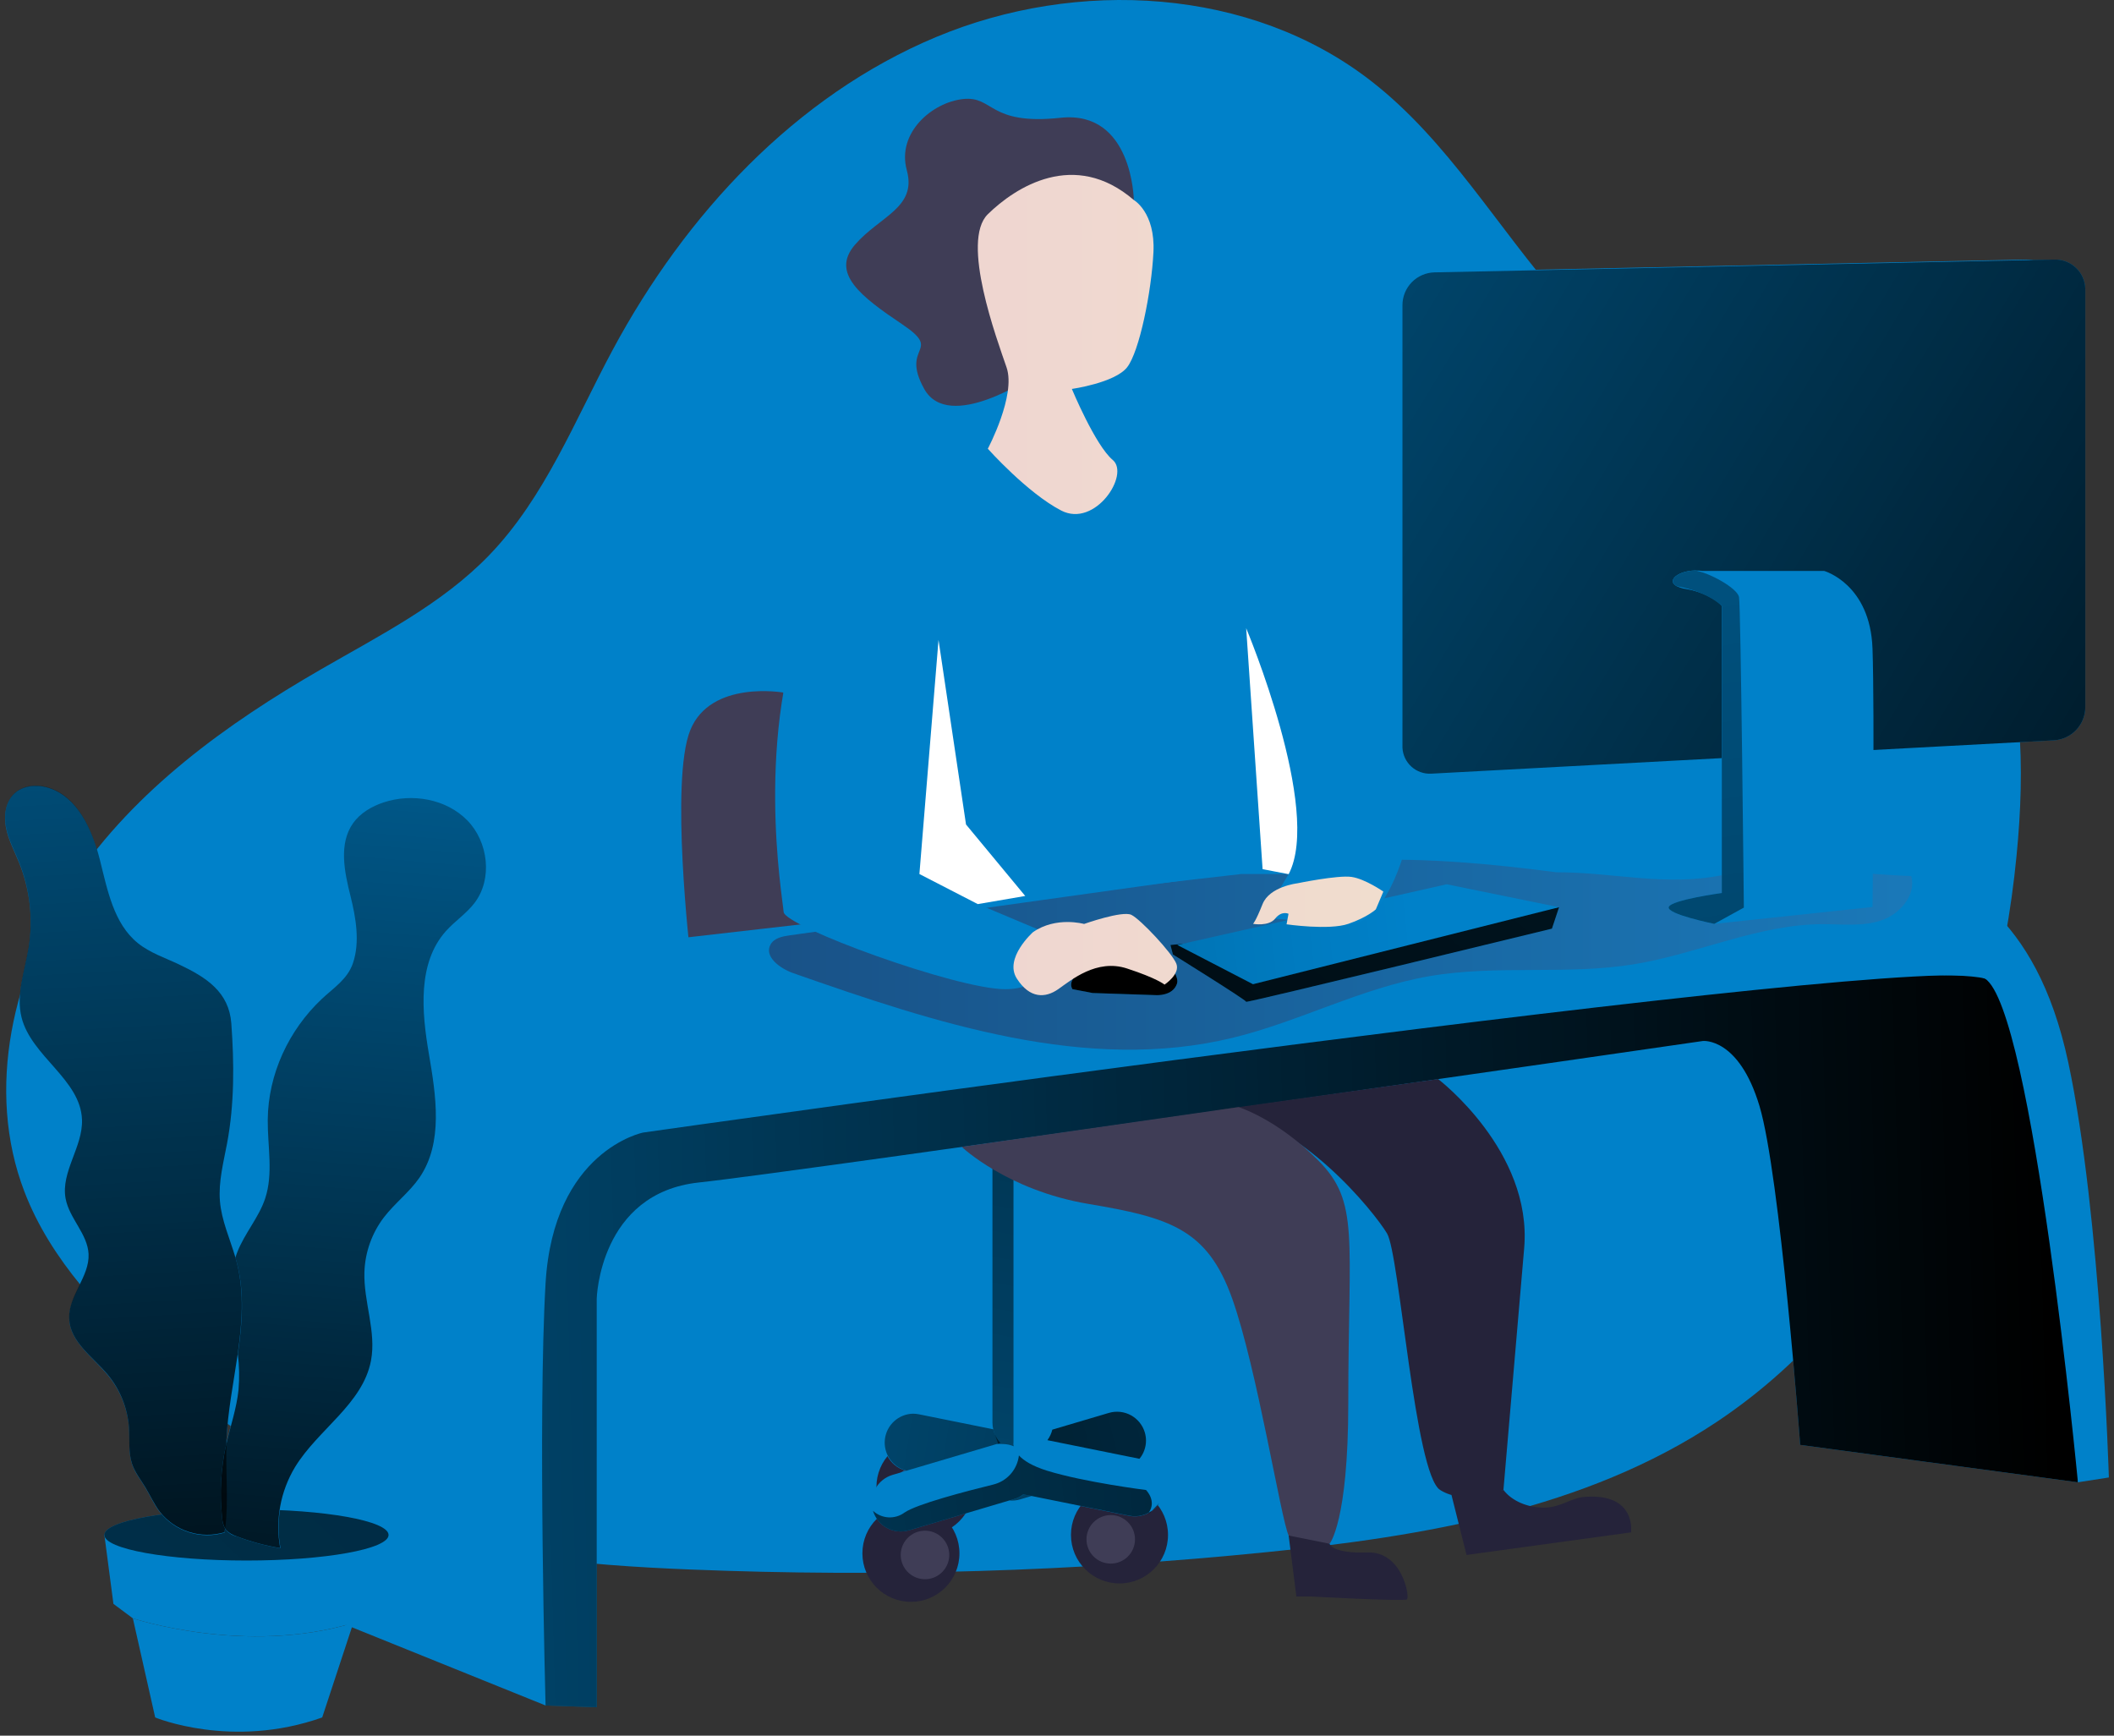 <svg width="380" height="312" viewBox="0 0 380 312" fill="none" xmlns="http://www.w3.org/2000/svg">
<rect x="0" y="0" width="380" height="312" fill="#333333" stroke="none"/>
<path d="M280.746 54.09C269.203 40.96 260.268 25.285 246.472 14.57C224.802 -2.297 193.614 -3.941 168.275 6.655C142.936 17.25 123.197 38.608 110.187 62.791C103.344 75.515 97.968 89.394 87.939 99.792C79.462 108.577 68.32 114.181 57.756 120.286C40.723 130.101 24.319 141.961 13.297 158.234C2.275 174.507 -2.653 195.88 4.393 214.22C9.144 226.595 18.715 236.441 28.519 245.356C40.057 255.837 52.458 265.652 66.769 271.897C84.687 279.666 104.577 281.337 124.082 282.128C158.661 283.524 193.295 282.48 227.726 279.005C255.922 276.164 284.971 271.314 308.562 255.613C341.608 233.626 358.646 193.341 362.481 153.837C364.042 138.037 363.647 121.618 357.548 106.958C342.961 71.893 303.602 80.095 280.746 54.09Z" fill="#0081C9"/>
<path d="M140.818 124.491C140.818 124.491 127.74 122.191 124.077 131.256C120.413 140.322 124.077 171.629 124.077 171.629L172.87 206.174L140.818 124.491Z" fill="#3F3D56"/>
<path d="M202.299 263.924L183.372 269.529C182.051 269.916 180.631 269.765 179.421 269.108C178.212 268.45 177.312 267.34 176.919 266.021C176.531 264.7 176.683 263.28 177.34 262.07C177.997 260.861 179.107 259.961 180.427 259.568L199.328 253.958C200.648 253.57 202.068 253.721 203.277 254.377C204.487 255.034 205.387 256.142 205.781 257.46C206.173 258.779 206.026 260.199 205.374 261.411C204.722 262.622 203.616 263.526 202.299 263.924Z" fill="#0081C9"/>
<path d="M201.232 284.631C206.05 284.631 209.955 280.726 209.955 275.909C209.955 271.092 206.05 267.187 201.232 267.187C196.415 267.187 192.51 271.092 192.51 275.909C192.51 280.726 196.415 284.631 201.232 284.631Z" fill="#25233A"/>
<path d="M199.661 281.066C202.069 281.066 204.022 279.114 204.022 276.705C204.022 274.297 202.069 272.344 199.661 272.344C197.252 272.344 195.3 274.297 195.3 276.705C195.3 279.114 197.252 281.066 199.661 281.066Z" fill="#3F3D56"/>
<path d="M166.266 276.013C171.083 276.013 174.988 272.108 174.988 267.291C174.988 262.474 171.083 258.569 166.266 258.569C161.449 258.569 157.544 262.474 157.544 267.291C157.544 272.108 161.449 276.013 166.266 276.013Z" fill="#25233A"/>
<path d="M169.061 268.077C169.061 268.939 168.805 269.782 168.326 270.5C167.847 271.217 167.165 271.776 166.369 272.106C165.572 272.436 164.695 272.522 163.849 272.354C163.003 272.186 162.226 271.77 161.616 271.16C161.006 270.551 160.591 269.773 160.422 268.928C160.254 268.082 160.341 267.205 160.671 266.408C161.001 265.611 161.56 264.93 162.277 264.451C162.994 263.971 163.837 263.716 164.7 263.716C165.856 263.716 166.966 264.175 167.783 264.993C168.601 265.811 169.061 266.92 169.061 268.077Z" fill="url(#paint0_linear_123_65)"/>
<path d="M163.742 287.941C168.559 287.941 172.464 284.036 172.464 279.219C172.464 274.402 168.559 270.497 163.742 270.497C158.925 270.497 155.02 274.402 155.02 279.219C155.02 284.036 158.925 287.941 163.742 287.941Z" fill="#25233A"/>
<path d="M170.632 279.51C170.632 280.373 170.377 281.216 169.897 281.933C169.418 282.65 168.737 283.209 167.94 283.539C167.143 283.869 166.267 283.956 165.421 283.787C164.575 283.619 163.798 283.204 163.188 282.594C162.578 281.984 162.162 281.207 161.994 280.361C161.826 279.515 161.912 278.638 162.242 277.841C162.572 277.044 163.131 276.363 163.849 275.884C164.566 275.405 165.409 275.149 166.271 275.149C167.428 275.149 168.537 275.609 169.355 276.427C170.173 277.244 170.632 278.354 170.632 279.51Z" fill="#3F3D56"/>
<path d="M202.986 272.479L163.097 264.429C161.749 264.153 160.564 263.354 159.804 262.207C159.043 261.06 158.768 259.658 159.038 258.309C159.314 256.961 160.112 255.778 161.258 255.018C162.404 254.257 163.804 253.981 165.153 254.25L205.042 262.285C206.39 262.561 207.574 263.36 208.335 264.507C209.096 265.654 209.371 267.055 209.101 268.405C208.829 269.755 208.032 270.942 206.886 271.706C205.74 272.469 204.337 272.748 202.986 272.479Z" fill="#0081C9"/>
<path d="M178.397 209.812H189.289V255.686C189.289 257.13 188.716 258.514 187.695 259.535C186.674 260.556 185.289 261.129 183.846 261.129C182.402 261.129 181.017 260.556 179.997 259.535C178.976 258.514 178.402 257.13 178.402 255.686V209.812H178.397Z" fill="#0081C9"/>
<path d="M182.305 269.466L163.383 275.082C162.062 275.471 160.64 275.32 159.429 274.663C158.218 274.005 157.318 272.894 156.925 271.574C156.537 270.253 156.689 268.833 157.346 267.623C158.003 266.414 159.113 265.514 160.432 265.121L179.355 259.521C180.675 259.133 182.095 259.284 183.304 259.94C184.513 260.597 185.413 261.705 185.808 263.024C186.192 264.342 186.04 265.76 185.384 266.967C184.728 268.174 183.621 269.072 182.305 269.466Z" fill="#0081C9"/>
<path d="M185.438 268.909L183.356 269.529C182.736 269.712 182.086 269.777 181.441 269.721L182.31 269.466C182.915 269.29 183.482 269.002 183.981 268.618L185.438 268.909Z" fill="url(#paint1_linear_123_65)"/>
<path d="M205.999 258.949C205.999 260.145 205.583 261.304 204.823 262.227L188.274 258.881C188.691 258.314 188.992 257.67 189.159 256.987L199.354 253.969C200.011 253.779 200.698 253.721 201.378 253.797C202.057 253.874 202.714 254.083 203.313 254.414C203.911 254.744 204.438 255.189 204.864 255.724C205.291 256.258 205.607 256.871 205.797 257.528C205.929 257.99 205.997 258.468 205.999 258.949Z" fill="url(#paint2_linear_123_65)"/>
<path d="M178.538 256.924C178.444 256.518 178.397 256.103 178.397 255.686L178.397 209.812H182.18V259.251C182.143 259.493 182.155 259.741 182.217 259.979C181.644 259.732 181.029 259.596 180.406 259.578C179.966 259.547 179.524 259.547 179.084 259.578L179.355 259.5C179.521 259.469 178.756 257.861 178.538 256.924Z" fill="url(#paint3_linear_123_65)"/>
<path d="M206.489 271.917C205.729 272.338 204.875 272.559 204.006 272.558C203.657 272.557 203.308 272.522 202.966 272.453L185.417 268.909L183.955 268.618C183.456 269.002 182.889 269.29 182.284 269.466L181.415 269.721L163.383 275.082C162.062 275.471 160.64 275.32 159.429 274.663C158.218 274.005 157.318 272.894 156.925 271.574C157.683 272.278 158.663 272.695 159.695 272.754C160.728 272.813 161.749 272.509 162.582 271.897C164.783 270.372 173.547 268.082 178.512 266.864C179.66 266.59 180.704 265.988 181.517 265.131C182.33 264.275 182.877 263.201 183.091 262.04C183.104 261.9 183.124 261.761 183.154 261.624C183.981 262.519 185.501 263.523 188.248 264.377C195.014 266.458 205.999 267.837 205.999 267.837C205.999 267.837 207.982 269.784 206.489 271.917Z" fill="url(#paint4_linear_123_65)"/>
<path d="M208.373 270.169C208.03 270.705 207.591 271.173 207.077 271.548C207.425 271.189 207.873 270.71 208.373 270.169Z" fill="url(#paint5_linear_123_65)"/>
<path d="M178.538 256.924C178.751 257.847 179.203 258.698 179.849 259.391C179.688 259.422 179.521 259.464 179.354 259.511L162.951 264.366C161.731 264.056 160.665 263.315 159.95 262.28C159.235 261.244 158.919 259.984 159.061 258.734C159.203 257.483 159.794 256.327 160.724 255.478C161.653 254.63 162.859 254.147 164.117 254.119C164.466 254.12 164.815 254.155 165.158 254.223L178.538 256.924Z" fill="url(#paint6_linear_123_65)"/>
<path d="M203.808 35.954C203.808 35.954 203.595 19.779 190.632 21.174C177.668 22.569 178.662 17.214 173.125 17.802C167.588 18.39 161.156 23.854 163.003 30.604C164.851 37.353 158.117 38.863 153.693 43.983C149.27 49.104 154.734 53.294 162.186 58.3C169.638 63.306 161.723 62.01 166.141 69.926C170.56 77.841 185.516 67.73 185.516 67.73L203.808 35.954Z" fill="#3F3D56"/>
<path d="M98.067 306.571L107.262 306.884V233.449C107.262 233.449 107.725 214.459 125.648 212.554C143.571 210.65 306.116 187.122 306.116 187.122C306.116 187.122 312.558 186.44 316.269 198.795C319.979 211.149 323.591 259.729 323.591 259.729L373.483 266.448C373.483 266.448 374.799 180.632 356.783 175.897C338.766 171.161 103.151 195.292 103.151 195.292C103.151 195.292 85.676 286.437 98.067 306.571Z" fill="#0081C9"/>
<path d="M98.067 306.571L107.262 306.884V233.449C107.262 233.449 107.725 214.459 125.648 212.554C143.571 210.65 306.116 187.122 306.116 187.122C306.116 187.122 312.558 186.44 316.269 198.795C319.979 211.149 323.591 259.729 323.591 259.729L373.483 266.448C373.483 266.448 374.799 180.632 356.783 175.897C338.766 171.161 103.151 195.292 103.151 195.292C103.151 195.292 85.676 286.437 98.067 306.571Z" fill="url(#paint7_linear_123_65)"/>
<path d="M49.544 204.306C49.544 204.306 54.05 179.368 85.749 172.832L309.504 147.196C309.504 147.196 331.47 146.286 341.519 152.369C351.568 158.453 365.911 163.495 371.791 191.025C377.672 218.555 379.077 265.584 379.077 265.584L373.514 266.448C373.514 266.448 365.396 181.288 356.793 175.897C348.191 170.505 115.604 203.583 115.604 203.583C115.604 203.583 99.472 206.793 98.067 230.701C96.662 254.609 98.067 306.566 98.067 306.566L49.544 286.978V204.306Z" fill="#0081C9"/>
<path d="M279.747 156.793C268.168 155.283 256.495 154.19 244.827 154.633C236.058 154.976 227.347 156.194 218.651 157.407L141.958 168.132C140.657 168.314 139.174 168.611 138.523 169.756C137.274 171.942 140.209 174.096 142.588 174.929C168.088 183.869 195.331 192.925 221.58 186.549C233.581 183.635 244.728 177.583 256.901 175.48C269.073 173.378 281.568 175.314 293.714 173.331C305.132 171.468 316.003 166.176 327.577 166.123C331.127 166.123 334.78 166.581 338.147 165.457C341.514 164.333 344.491 160.899 343.559 157.474C332.693 157.094 320.495 155.086 309.837 157.266C299.288 159.421 290.311 156.793 279.747 156.793Z" fill="url(#paint8_linear_123_65)"/>
<path d="M210.392 169.865L210.839 171.577C210.839 171.577 224.089 179.815 224.006 180.081C223.922 180.346 278.966 166.93 278.966 166.93L280.246 163.079L210.392 169.865Z" fill="#0081C9"/>
<path d="M210.392 169.865L210.839 171.577C210.839 171.577 224.089 179.815 224.006 180.081C223.922 180.346 278.966 166.93 278.966 166.93L280.246 163.079L210.392 169.865Z" fill="url(#paint9_linear_123_65)"/>
<path d="M211.63 169.865L260.049 158.952L280.236 163.079L225.229 176.917L211.63 169.865Z" fill="#0081C9"/>
<path d="M211.63 169.865L260.049 158.952L280.236 163.079L225.229 176.917L211.63 169.865Z" fill="url(#paint10_linear_123_65)"/>
<path d="M196.387 178.499L207.883 178.884C207.883 178.884 210.803 179.056 211.557 176.839C212.312 174.622 206.874 169.943 206.291 169.855C205.708 169.766 190.58 173.784 192.76 177.801L196.387 178.499Z" fill="#0081C9"/>
<path d="M196.387 178.499L207.883 178.884C207.883 178.884 210.803 179.056 211.557 176.839C212.312 174.622 206.874 169.943 206.291 169.855C205.708 169.766 190.58 173.784 192.76 177.801L196.387 178.499Z" fill="url(#paint11_linear_123_65)"/>
<path d="M63.511 291.735L57.917 308.721C41.691 314.482 27.895 308.721 27.895 308.721L23.882 290.907C23.882 290.907 44.121 297.615 63.511 291.735Z" fill="#0081C9"/>
<path d="M63.511 291.735L57.917 308.721C41.691 314.482 27.895 308.721 27.895 308.721L23.882 290.907C23.882 290.907 44.121 297.615 63.511 291.735Z" fill="url(#paint12_linear_123_65)"/>
<path d="M69.855 275.919L68.06 289.346L63.511 291.729C44.137 297.61 23.882 290.907 23.882 290.907L20.39 288.305L18.762 275.919H69.855Z" fill="#0081C9"/>
<path d="M69.855 275.919L68.06 289.346L63.511 291.729C44.137 297.61 23.882 290.907 23.882 290.907L20.39 288.305L18.762 275.919H69.855Z" fill="url(#paint13_linear_123_65)"/>
<path d="M44.303 280.515C58.41 280.515 69.845 278.457 69.845 275.919C69.845 273.382 58.41 271.324 44.303 271.324C30.197 271.324 18.762 273.381 18.762 275.919C18.762 278.457 30.197 280.515 44.303 280.515Z" fill="#0081C9"/>
<path d="M44.303 280.515C58.41 280.515 69.845 278.457 69.845 275.919C69.845 273.382 58.41 271.324 44.303 271.324C30.197 271.324 18.762 273.381 18.762 275.919C18.762 278.457 30.197 280.515 44.303 280.515Z" fill="url(#paint14_linear_123_65)"/>
<path d="M32.152 173.388C29.643 172.202 26.948 171.307 24.777 169.574C20.406 166.051 19.297 159.983 17.929 154.539C16.56 149.096 13.911 143.111 8.515 141.55C6.495 140.972 4.128 141.201 2.592 142.637C0.974 144.152 0.646 146.639 1.088 148.835C1.531 151.032 2.608 152.999 3.441 155.08C5.385 159.915 5.977 165.188 5.153 170.333C4.471 174.554 2.842 178.832 3.888 182.969C5.663 189.989 14.505 194.106 14.749 201.339C14.916 206.221 10.898 210.738 11.809 215.541C12.48 219.096 15.754 221.87 15.931 225.481C16.128 229.577 12.256 233.043 12.444 237.138C12.631 241.234 16.721 243.971 19.391 247.193C21.629 249.898 22.96 253.239 23.195 256.742C23.336 258.928 23.055 261.192 23.768 263.263C24.288 264.777 25.329 266.063 26.136 267.426C27.026 268.899 27.697 270.491 28.769 271.855C30.117 273.554 31.943 274.809 34.012 275.458C36.081 276.108 38.297 276.122 40.374 275.498C41.202 270.054 40.478 264.501 40.707 259.001C41.16 248.343 45.193 237.602 42.612 227.256C41.665 223.462 39.843 219.861 39.521 215.968C39.234 212.492 40.161 209.047 40.806 205.617C42.138 198.534 42.117 191.212 41.571 184.051C41.139 178.369 37.142 175.751 32.152 173.388Z" fill="#0081C9"/>
<path d="M48.102 201.303C48.061 206.054 49.143 210.967 47.623 215.479C46.473 218.898 43.944 221.698 42.638 225.06C39.625 232.819 43.679 241.52 42.851 249.805C42.508 253.219 41.337 256.498 40.598 259.849C39.68 264.092 39.455 268.456 39.932 272.771C39.883 273.556 40.119 274.333 40.597 274.958C41.075 275.584 41.763 276.015 42.534 276.174C45.084 277.147 47.725 277.86 50.418 278.303C49.508 273.279 50.467 268.097 53.114 263.731C57.241 256.966 65.26 252.407 66.754 244.638C67.763 239.376 65.411 234.037 65.578 228.682C65.697 225.119 66.923 221.681 69.085 218.846C71.026 216.317 73.654 214.36 75.46 211.737C79.8 205.414 78.447 196.963 77.157 189.401C75.866 181.84 75.117 173.139 80.217 167.409C81.83 165.598 83.932 164.24 85.395 162.304C88.653 157.989 87.83 151.344 84.042 147.488C80.253 143.631 74.154 142.565 69.002 144.261C66.829 144.901 64.91 146.206 63.517 147.992C60.915 151.687 61.956 156.735 63.059 161.128C64.022 164.942 64.797 169.345 63.48 173.191C62.497 176.053 60.004 177.604 57.886 179.597C54.884 182.375 52.471 185.728 50.79 189.456C49.109 193.185 48.195 197.214 48.102 201.303Z" fill="#0081C9"/>
<path d="M42.726 243.404C41.987 248.567 40.92 253.771 40.702 258.949V259.469C40.69 259.598 40.66 259.724 40.614 259.844C39.69 264.086 39.46 268.45 39.932 272.766C39.96 273.465 40.137 274.15 40.452 274.774C40.426 274.993 40.395 275.206 40.364 275.425C38.287 276.049 36.071 276.035 34.002 275.386C31.933 274.736 30.106 273.481 28.759 271.782C27.718 270.419 27.015 268.826 26.125 267.353C25.293 265.985 24.278 264.699 23.757 263.19C23.044 261.108 23.326 258.855 23.185 256.669C22.95 253.166 21.619 249.825 19.381 247.12C16.711 243.919 12.616 241.234 12.433 237.071C12.251 232.908 16.118 229.509 15.92 225.414C15.743 221.802 12.47 219.028 11.798 215.474C10.888 210.67 14.921 206.153 14.739 201.272C14.494 194.038 5.652 189.922 3.878 182.901C2.837 178.764 4.461 174.486 5.142 170.266C5.97 165.127 5.386 159.86 3.451 155.028C2.618 152.947 1.541 150.985 1.099 148.783C0.656 146.582 0.984 144.1 2.603 142.58C4.164 141.144 6.506 140.915 8.525 141.492C13.927 143.054 16.565 149.059 17.939 154.503C19.313 159.946 20.416 166.009 24.788 169.537C26.948 171.281 29.654 172.165 32.162 173.352C37.158 175.715 41.155 178.332 41.581 183.963C42.102 191.124 42.149 198.446 40.816 205.529C40.171 208.958 39.255 212.403 39.531 215.88C39.807 219.356 41.321 222.645 42.31 226.017C42.419 226.397 42.529 226.782 42.622 227.167C43.934 232.522 43.512 237.94 42.726 243.404Z" fill="url(#paint15_linear_123_65)"/>
<path d="M40.478 274.774C40.155 274.153 39.969 273.47 39.932 272.771C39.464 268.454 39.697 264.091 40.624 259.849C40.65 259.724 40.681 259.599 40.712 259.474C40.525 264.585 41.118 269.737 40.478 274.774Z" fill="url(#paint16_linear_123_65)"/>
<path d="M85.322 162.278C83.859 164.214 81.757 165.572 80.144 167.383C75.044 173.107 75.793 181.814 77.084 189.375C78.374 196.937 79.727 205.388 75.387 211.711C73.581 214.313 70.953 216.291 69.012 218.82C66.85 221.655 65.624 225.093 65.505 228.656C65.338 234.011 67.69 239.35 66.681 244.612C65.187 252.381 57.168 256.95 53.041 263.705C50.404 268.074 49.452 273.256 50.366 278.277C47.68 277.834 45.045 277.121 42.502 276.148C41.807 275.942 41.176 275.56 40.671 275.04C40.599 274.955 40.535 274.865 40.478 274.769C40.156 274.15 39.969 273.468 39.932 272.771C39.464 268.454 39.697 264.091 40.624 259.849C40.65 259.724 40.681 259.599 40.712 259.474C41.451 256.253 42.544 253.094 42.877 249.805C43.054 247.673 43.012 245.528 42.752 243.404C43.538 237.94 43.96 232.522 42.633 227.204C42.539 226.819 42.43 226.434 42.32 226.054C42.419 225.721 42.534 225.388 42.664 225.06C43.97 221.698 46.499 218.898 47.649 215.479C49.164 210.967 48.087 206.054 48.128 201.303C48.196 193.096 51.896 185.17 57.839 179.571C59.957 177.578 62.45 176.027 63.433 173.165C64.75 169.319 63.954 164.916 63.012 161.102C61.903 156.709 60.852 151.661 63.47 147.966C64.771 146.135 66.821 144.943 68.955 144.235C74.086 142.538 80.211 143.605 83.995 147.462C87.778 151.318 88.579 157.989 85.322 162.278Z" fill="url(#paint17_linear_123_65)"/>
<path d="M177.564 80.662C177.564 80.662 155.671 84.008 145.543 107.879C135.416 131.75 140.683 161.325 140.86 163.927C141.037 166.529 171.892 177.817 180.713 177.817C189.534 177.817 191.371 169.079 191.371 169.079L175.784 162.517L223.142 157.11H231.645L226.961 164.916C226.961 164.916 236.204 165.874 242.381 166.092C248.558 166.311 252.753 154.232 253.445 148.227C254.137 142.221 226.16 89.509 221.981 86.386C217.802 83.264 206.463 75.635 177.564 80.662Z" fill="#0081C9"/>
<path d="M203.808 35.954C203.808 35.954 207.686 38.165 207.337 45.321C206.988 52.477 204.802 63.244 202.596 66.033C200.389 68.823 192.672 69.915 192.672 69.915C192.672 69.915 196.882 80.058 200.015 82.676C203.148 85.294 196.866 94.937 190.757 91.773C184.647 88.609 177.564 80.662 177.564 80.662C177.564 80.662 182.659 71.092 180.937 66.054C179.214 61.017 172.636 43.338 177.564 38.509C182.493 33.679 193.119 26.758 203.808 35.954Z" fill="url(#paint18_linear_123_65)"/>
<path d="M168.702 115.024L165.267 157.11L175.759 162.517L184.288 161.055L173.646 148.206L168.702 115.024Z" fill="white"/>
<path d="M224.006 112.927C224.006 112.927 237.718 145.562 231.64 157.136L226.956 156.236L224.006 112.927Z" fill="white"/>
<path d="M185.672 167.57C185.672 167.57 180.437 172.254 182.774 175.897C185.11 179.54 187.9 179.436 190.226 177.807C192.552 176.178 197.121 172.311 202.565 174.086C208.008 175.86 209.33 176.99 209.33 176.99C209.33 176.99 212.197 175.111 211.453 173.227C210.709 171.343 205.016 165.239 203.366 164.448C201.716 163.657 194.868 166.087 194.868 166.087C194.868 166.087 189.836 164.661 185.672 167.57Z" fill="url(#paint19_linear_123_65)"/>
<path d="M233.196 158.78C233.196 158.78 228.211 159.353 226.951 162.517C225.692 165.681 225.239 166.066 225.239 166.066C225.239 166.066 228.054 166.587 229.225 165.114C230.396 163.641 231.614 164.26 231.614 164.26L231.265 166.149C231.265 166.149 238.915 167.263 242.371 166.066C245.826 164.869 247.31 163.464 247.31 163.464L248.663 160.269C248.663 160.269 245.4 157.984 242.938 157.63C240.477 157.276 233.196 158.78 233.196 158.78Z" fill="url(#paint20_linear_123_65)"/>
<path d="M258.504 193.965C258.504 193.965 275.484 206.892 273.975 224.378C272.466 241.864 270.249 267.827 270.249 267.827C270.249 267.827 263.401 270.71 258.863 267.827C254.325 264.944 251.577 225.492 249.329 221.724C247.081 217.956 233.555 200.97 219.103 199.508L258.504 193.965Z" fill="#25233A"/>
<path d="M172.87 206.153C172.87 206.153 181.056 213.96 195.648 216.411C210.241 218.862 217.042 220.907 221.502 233.454C225.962 246.001 230.24 273.005 231.64 276.023C233.04 279.042 238.993 277.501 238.993 277.501C238.993 277.501 242.36 273.64 242.36 252.168C242.36 222.234 244.442 216.098 236.943 208.578C229.444 201.059 222.621 199.008 222.621 199.008L172.87 206.153Z" fill="#3F3D56"/>
<path d="M231.64 276.023L233.029 286.978H235.632C235.632 286.978 252.389 287.894 252.914 287.498C253.44 287.103 252.108 278.823 245.759 279.057C239.41 279.291 238.993 277.496 238.993 277.496L231.64 276.023Z" fill="#25233A"/>
<path d="M260.908 268.727L263.614 279.51L293.184 275.451C293.184 275.451 294.224 268.368 284.857 269.071C282.385 269.253 280.543 270.991 277.571 271.007C274.6 271.022 271.753 269.804 270.254 267.827L260.908 268.727Z" fill="#25233A"/>
<path d="M364.016 133.078L252.092 139.073C250.792 139.141 249.518 138.69 248.55 137.82C247.582 136.949 247 135.73 246.93 134.431C246.93 134.347 246.93 134.259 246.93 134.176V54.86C246.931 53.316 247.536 51.833 248.617 50.73C249.698 49.627 251.167 48.991 252.711 48.959L364.178 46.658C364.886 46.644 365.59 46.769 366.249 47.027C366.909 47.284 367.512 47.669 368.022 48.16C368.533 48.65 368.942 49.237 369.227 49.886C369.511 50.534 369.664 51.233 369.678 51.941V127.108C369.677 128.639 369.089 130.11 368.036 131.22C366.983 132.33 365.544 132.995 364.016 133.078Z" fill="#0081C9"/>
<path d="M369.179 133.077L257.254 139.073C255.955 139.139 254.681 138.687 253.714 137.816C252.747 136.945 252.166 135.725 252.097 134.425C252.097 134.342 252.097 134.259 252.097 134.176V54.86C252.096 53.316 252.7 51.833 253.78 50.729C254.86 49.626 256.33 48.99 257.874 48.959L369.351 46.658C370.778 46.632 372.157 47.172 373.187 48.162C374.216 49.151 374.811 50.508 374.841 51.935V127.108C374.839 128.639 374.251 130.11 373.198 131.22C372.145 132.33 370.707 132.995 369.179 133.077Z" fill="#0081C9"/>
<path d="M369.179 133.077L257.254 139.073C255.955 139.139 254.681 138.687 253.714 137.816C252.747 136.945 252.166 135.725 252.097 134.425C252.097 134.342 252.097 134.259 252.097 134.176V54.86C252.096 53.316 252.7 51.833 253.78 50.729C254.86 49.626 256.33 48.99 257.874 48.959L369.351 46.658C370.778 46.632 372.157 47.172 373.187 48.162C374.216 49.151 374.811 50.508 374.841 51.935V127.108C374.839 128.639 374.251 130.11 373.198 131.22C372.145 132.33 370.707 132.995 369.179 133.077Z" fill="url(#paint21_linear_123_65)"/>
<path d="M336.591 163.037L308.171 166.066C308.171 166.066 299.517 164.318 299.985 163.037C300.454 161.757 309.504 160.524 309.504 160.524V108.92C309.426 108.806 308.234 107.286 304.971 106.318C304.339 106.13 303.696 105.981 303.045 105.871C302.486 105.789 301.942 105.624 301.432 105.381C299.491 104.377 301.635 102.628 304.648 102.55C305.12 102.534 305.592 102.562 306.059 102.634H327.916C327.916 102.634 336.19 104.965 336.591 116.601C336.992 128.238 336.591 163.037 336.591 163.037Z" fill="#0081C9"/>
<path d="M313.464 163.147L308.156 166.066C308.156 166.066 299.501 164.318 299.97 163.037C300.438 161.757 309.504 160.524 309.504 160.524V108.92C309.394 108.8 308.067 107.432 304.971 106.318C303.818 105.912 302.635 105.599 301.432 105.381C299.491 104.377 301.635 102.628 304.648 102.55C307.214 102.899 312.267 105.709 312.595 107.312C312.923 108.915 313.464 163.147 313.464 163.147Z" fill="#0081C9"/>
<path d="M313.464 163.147L308.156 166.066C308.156 166.066 299.501 164.318 299.97 163.037C300.438 161.757 309.504 160.524 309.504 160.524V108.92C309.394 108.8 308.067 107.432 304.971 106.318C303.818 105.912 302.635 105.599 301.432 105.381C299.491 104.377 301.635 102.628 304.648 102.55C307.214 102.899 312.267 105.709 312.595 107.312C312.923 108.915 313.464 163.147 313.464 163.147Z" fill="url(#paint22_linear_123_65)"/>
<path d="M207.077 271.548C206.416 272.224 206.109 272.474 206.499 271.917C206.701 271.81 206.895 271.687 207.077 271.548Z" fill="url(#paint23_linear_123_65)"/>
<defs>
<linearGradient id="paint0_linear_123_65" x1="0.909" y1="155.64" x2="379.077" y2="155.64" gradientUnits="userSpaceOnUse">
<stop stop-color="#183866"/>
<stop offset="1" stop-color="#1A7FC1"/>
</linearGradient>
<linearGradient id="paint1_linear_123_65" x1="0.416" y1="155.819" x2="379.077" y2="155.819" gradientUnits="userSpaceOnUse">
<stop/>
<stop offset="0.99" stop-opacity="0"/>
</linearGradient>
<linearGradient id="paint2_linear_123_65" x1="45.543" y1="323.723" x2="616.495" y2="175.838" gradientUnits="userSpaceOnUse">
<stop/>
<stop offset="0.99" stop-opacity="0"/>
</linearGradient>
<linearGradient id="paint3_linear_123_65" x1="1148.81" y1="135.491" x2="1041.25" y2="711.043" gradientUnits="userSpaceOnUse">
<stop/>
<stop offset="0.99" stop-opacity="0"/>
</linearGradient>
<linearGradient id="paint4_linear_123_65" x1="371.536" y1="32.47" x2="-243.49" y2="100.827" gradientUnits="userSpaceOnUse">
<stop/>
<stop offset="0.99" stop-opacity="0"/>
</linearGradient>
<linearGradient id="paint5_linear_123_65" x1="432.233" y1="92.797" x2="-270.16" y2="397.966" gradientUnits="userSpaceOnUse">
<stop/>
<stop offset="0.99" stop-opacity="0"/>
</linearGradient>
<linearGradient id="paint6_linear_123_65" x1="384.937" y1="276.027" x2="-43.359" y2="206.436" gradientUnits="userSpaceOnUse">
<stop/>
<stop offset="0.99" stop-opacity="0"/>
</linearGradient>
<linearGradient id="paint7_linear_123_65" x1="365.639" y1="139.739" x2="-180.197" y2="154.737" gradientUnits="userSpaceOnUse">
<stop/>
<stop offset="0.99" stop-opacity="0"/>
</linearGradient>
<linearGradient id="paint8_linear_123_65" x1="0.911" y1="155.662" x2="379.075" y2="155.662" gradientUnits="userSpaceOnUse">
<stop stop-color="#183866"/>
<stop offset="1" stop-color="#1A7FC1"/>
</linearGradient>
<linearGradient id="paint9_linear_123_65" x1="-3.993" y1="171.942" x2="829.055" y2="-815.757" gradientUnits="userSpaceOnUse">
<stop/>
<stop offset="0.99" stop-opacity="0"/>
</linearGradient>
<linearGradient id="paint10_linear_123_65" x1="-206.979" y1="-4.599" x2="234.808" y2="-51.7" gradientUnits="userSpaceOnUse">
<stop/>
<stop offset="0.99" stop-opacity="0"/>
</linearGradient>
<linearGradient id="paint11_linear_123_65" x1="-372.999" y1="-1013.12" x2="-482.992" y2="-1473.02" gradientUnits="userSpaceOnUse">
<stop/>
<stop offset="0.99" stop-opacity="0"/>
</linearGradient>
<linearGradient id="paint12_linear_123_65" x1="445.076" y1="134.372" x2="109.07" y2="142.381" gradientUnits="userSpaceOnUse">
<stop/>
<stop offset="0.99" stop-opacity="0"/>
</linearGradient>
<linearGradient id="paint13_linear_123_65" x1="422.91" y1="130.563" x2="206.964" y2="133.788" gradientUnits="userSpaceOnUse">
<stop/>
<stop offset="0.99" stop-opacity="0"/>
</linearGradient>
<linearGradient id="paint14_linear_123_65" x1="216.421" y1="-427.262" x2="-1036.56" y2="892.072" gradientUnits="userSpaceOnUse">
<stop/>
<stop offset="0.99" stop-opacity="0"/>
</linearGradient>
<linearGradient id="paint15_linear_123_65" x1="359.188" y1="309.91" x2="340.555" y2="-16.93" gradientUnits="userSpaceOnUse">
<stop/>
<stop offset="0.99" stop-opacity="0"/>
</linearGradient>
<linearGradient id="paint16_linear_123_65" x1="1110.94" y1="377.137" x2="1106.61" y2="39.976" gradientUnits="userSpaceOnUse">
<stop/>
<stop offset="0.99" stop-opacity="0"/>
</linearGradient>
<linearGradient id="paint17_linear_123_65" x1="-6.81" y1="326.997" x2="17.294" y2="43.419" gradientUnits="userSpaceOnUse">
<stop/>
<stop offset="0.99" stop-opacity="0"/>
</linearGradient>
<linearGradient id="paint18_linear_123_65" x1="0.758" y1="155.619" x2="379.061" y2="155.619" gradientUnits="userSpaceOnUse">
<stop stop-color="#ECC4D7"/>
<stop offset="0.42" stop-color="#EFD4D1"/>
<stop offset="1" stop-color="#F2EAC9"/>
</linearGradient>
<linearGradient id="paint19_linear_123_65" x1="0.936" y1="155.398" x2="379.097" y2="155.398" gradientUnits="userSpaceOnUse">
<stop stop-color="#ECC4D7"/>
<stop offset="0.42" stop-color="#EFD4D1"/>
<stop offset="1" stop-color="#F2EAC9"/>
</linearGradient>
<linearGradient id="paint20_linear_123_65" x1="0.909" y1="155.714" x2="379.077" y2="155.714" gradientUnits="userSpaceOnUse">
<stop stop-color="#ECC4D7"/>
<stop offset="0.42" stop-color="#EFD4D1"/>
<stop offset="1" stop-color="#F2EAC9"/>
</linearGradient>
<linearGradient id="paint21_linear_123_65" x1="398.622" y1="307.018" x2="-22.775" y2="51.823" gradientUnits="userSpaceOnUse">
<stop/>
<stop offset="0.99" stop-opacity="0"/>
</linearGradient>
<linearGradient id="paint22_linear_123_65" x1="1650.84" y1="400.138" x2="1489.81" y2="-457.349" gradientUnits="userSpaceOnUse">
<stop/>
<stop offset="0.99" stop-opacity="0"/>
</linearGradient>
<linearGradient id="paint23_linear_123_65" x1="207.139" y1="271.74" x2="206.265" y2="272.032" gradientUnits="userSpaceOnUse">
<stop/>
<stop offset="0.99" stop-opacity="0"/>
</linearGradient>
</defs>
</svg>
